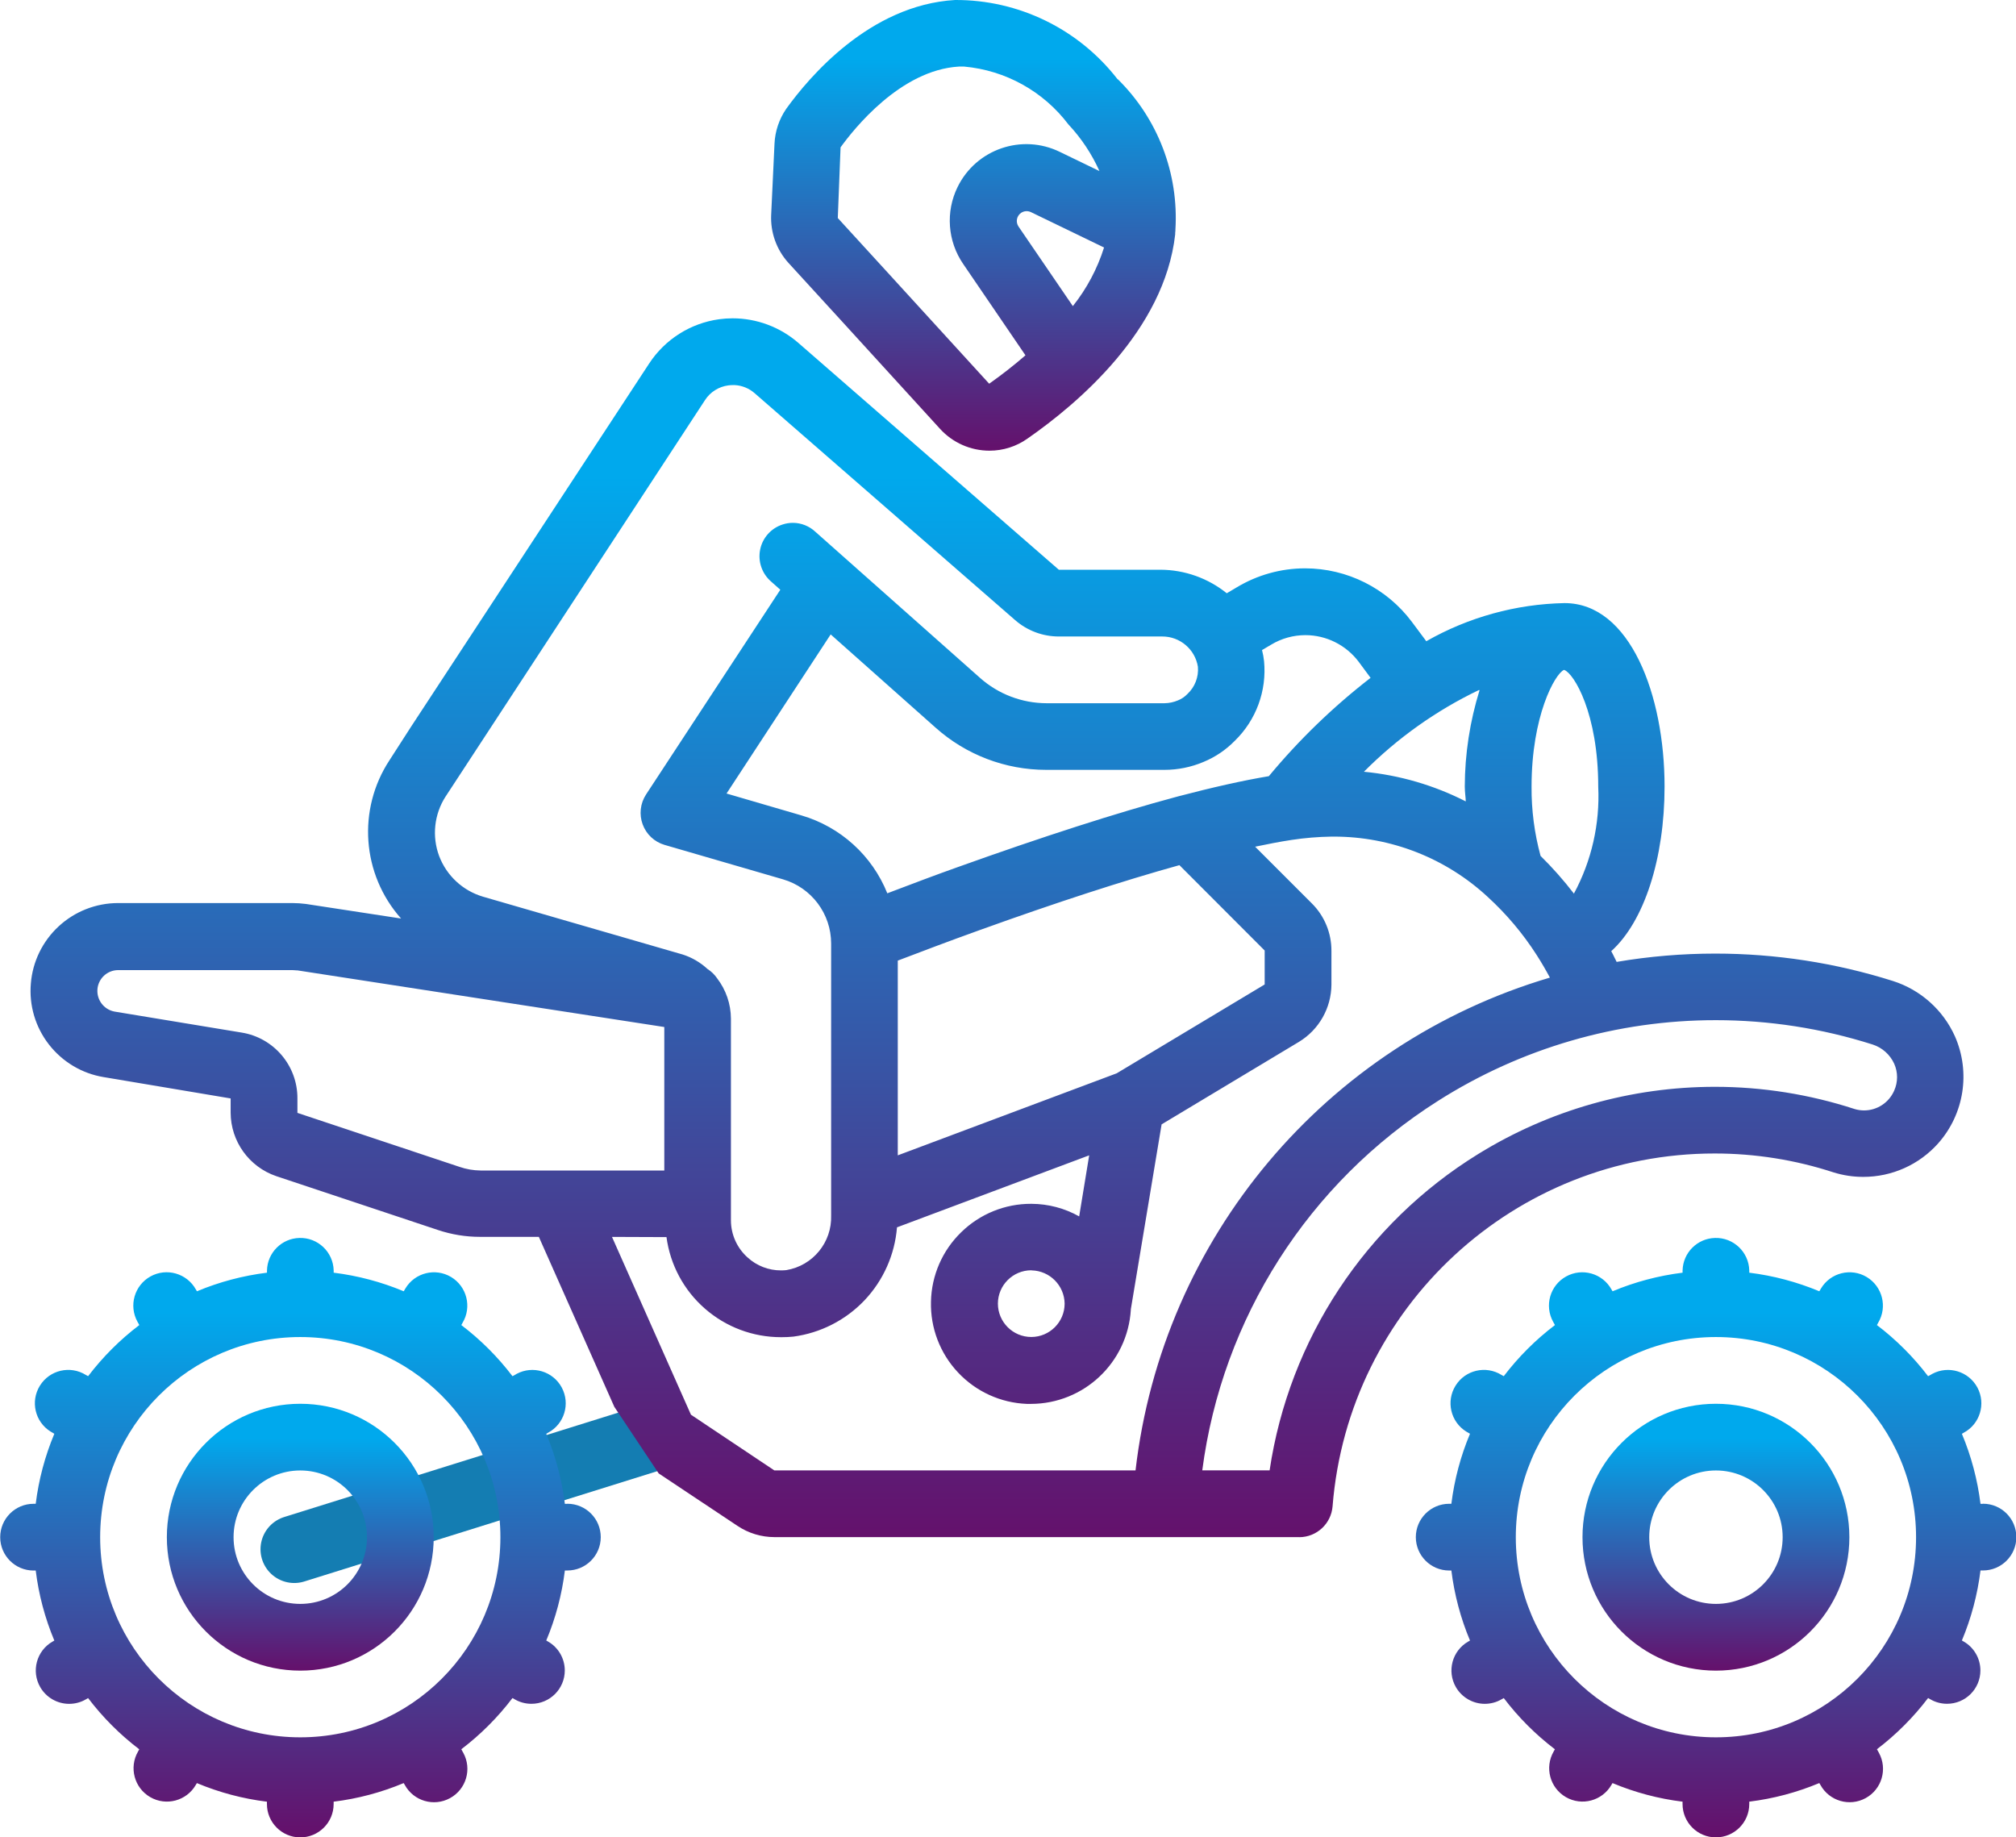 <?xml version="1.0" encoding="utf-8"?>
<!-- Generator: Adobe Illustrator 16.0.0, SVG Export Plug-In . SVG Version: 6.00 Build 0)  -->
<!DOCTYPE svg PUBLIC "-//W3C//DTD SVG 1.1//EN" "http://www.w3.org/Graphics/SVG/1.1/DTD/svg11.dtd">
<svg version="1.1" id="Layer_1" xmlns="http://www.w3.org/2000/svg" xmlns:xlink="http://www.w3.org/1999/xlink" x="0px" y="0px"
	 width="89.568px" height="81.625px" viewBox="0 0 89.568 81.625" enable-background="new 0 0 89.568 81.625" xml:space="preserve">
<g id="Group_1848" transform="translate(-49.426 -905.671)">
	
		<line id="Line_125" fill="none" stroke="#147DB2" stroke-width="3" stroke-linecap="round" x1="62.5" y1="974.501" x2="78.5" y2="969.501"/>
	
		<linearGradient id="Subtraction_6_1_" gradientUnits="userSpaceOnUse" x1="-207.851" y1="1335.973" x2="-207.851" y2="1334.973" gradientTransform="matrix(85.877 0 0 -54.15 17943.367 73263.258)">
		<stop  offset="0.13" style="stop-color:#00A9ED"/>
		<stop  offset="1" style="stop-color:#65106B"/>
	</linearGradient>
	<path id="Subtraction_6" fill="url(#Subtraction_6_1_)" d="M107.162,973.962H83.836c-0.586,0-1.159-0.174-1.646-0.5l-3.5-2.33
		l-1.97-2.957l-3.354-7.553h-2.621c-0.627,0-1.25-0.102-1.845-0.299l-7.206-2.4c-1.204-0.414-2.015-1.543-2.021-2.816v-0.635
		l-5.65-0.949c-0.962-0.16-1.828-0.68-2.426-1.451c-0.599-0.77-0.884-1.736-0.8-2.709c0.078-0.971,0.521-1.877,1.238-2.539
		c0.717-0.662,1.656-1.03,2.632-1.032h7.753c0.198,0.001,0.396,0.014,0.592,0.039l4.233,0.648c-1.745-1.96-1.954-4.849-0.51-7.04
		l0.953-1.481l10.579-16.137c0.703-1.074,1.836-1.791,3.107-1.967c0.199-0.027,0.399-0.041,0.6-0.041
		c1.073,0,2.111,0.388,2.921,1.092l11.573,10.078h4.52c1.07,0.005,2.107,0.374,2.941,1.045l0.434-0.257
		c0.92-0.556,1.975-0.85,3.049-0.85c1.863,0.002,3.619,0.881,4.736,2.372l0.646,0.866c1.873-1.068,3.984-1.651,6.141-1.694
		c2.918,0,4.445,4.1,4.445,8.149c0,3.2-0.908,6-2.369,7.315c0.059,0.107,0.109,0.211,0.158,0.311l0.018,0.035l0.064,0.131
		c1.447-0.246,2.914-0.369,4.383-0.369c2.678,0,5.338,0.41,7.891,1.217c1.227,0.391,2.229,1.285,2.756,2.459
		c0.703,1.598,0.41,3.457-0.75,4.76c-0.844,0.945-2.049,1.484-3.316,1.484c-0.449,0.002-0.896-0.066-1.326-0.199
		c-1.703-0.557-3.484-0.84-5.277-0.84c-8.883-0.006-16.279,6.82-16.982,15.678c-0.063,0.768-0.701,1.363-1.473,1.369
		L107.162,973.962z M125.652,950.995c-4.369-0.002-8.648,1.242-12.336,3.586c-5.754,3.646-9.594,9.66-10.475,16.416h2.992
		c0.867-5.822,4.26-10.967,9.271-14.057c3.16-1.951,6.801-2.984,10.516-2.984c2.105,0,4.199,0.334,6.201,0.986
		c0.135,0.041,0.277,0.063,0.418,0.063c0.582,0.002,1.109-0.344,1.342-0.877c0.172-0.383,0.172-0.818,0-1.201
		c-0.186-0.404-0.531-0.713-0.957-0.85c-2.254-0.717-4.605-1.082-6.971-1.082H125.652z M76.616,960.624l3.508,7.9l3.706,2.475
		h16.046c1.195-10.328,8.439-18.945,18.41-21.895c-0.178-0.332-0.371-0.666-0.596-1.016c-0.605-0.943-1.332-1.804-2.158-2.561
		c-1.861-1.73-4.309-2.691-6.85-2.687h-0.1c-0.596,0.009-1.189,0.058-1.779,0.148c-0.512,0.077-1.1,0.193-1.613,0.3l2.521,2.521
		c0.559,0.556,0.871,1.313,0.869,2.1v1.508c-0.008,1.041-0.555,2.004-1.445,2.543l-6.1,3.664l-1.367,8.213v0.02
		c-0.143,2.35-2.086,4.182-4.439,4.186h-0.18c-1.165-0.045-2.264-0.547-3.061-1.398c-0.799-0.85-1.23-1.979-1.2-3.145
		c0.023-1.162,0.505-2.27,1.339-3.08c0.83-0.814,1.947-1.27,3.11-1.266h0.018c0.742,0.004,1.471,0.195,2.117,0.559l0.445-2.713
		l-8.539,3.199c-0.098,1.215-0.606,2.357-1.443,3.242c-0.839,0.883-1.954,1.451-3.16,1.613c-0.174,0.018-0.348,0.025-0.522,0.025
		h-0.031c-1.242,0-2.441-0.449-3.377-1.268c-0.937-0.816-1.543-1.947-1.708-3.178L76.616,960.624z M95.246,962.107
		c-0.819,0-1.483,0.664-1.485,1.482c0.002,0.818,0.666,1.482,1.485,1.482c0.816-0.002,1.479-0.664,1.48-1.482
		c-0.012-0.807-0.658-1.457-1.463-1.477L95.246,962.107z M81.994,922.78c-0.07,0-0.141,0.004-0.21,0.013
		c-0.425,0.056-0.805,0.295-1.037,0.656l-11.521,17.606l-0.007,0.01c-0.504,0.786-0.608,1.764-0.282,2.639
		c0.332,0.873,1.052,1.54,1.947,1.805l8.876,2.57c0.409,0.131,0.784,0.352,1.1,0.643c0.167,0.107,0.312,0.246,0.424,0.41
		c0.396,0.514,0.612,1.143,0.616,1.791v8.967c0.001,0.629,0.271,1.229,0.74,1.648c0.405,0.371,0.936,0.576,1.485,0.574
		c0.079,0,0.157-0.004,0.235-0.012c1.179-0.195,2.031-1.234,1.992-2.428v-12.08c0.001-1.321-0.87-2.484-2.139-2.854l-5.262-1.53
		c-0.45-0.132-0.811-0.47-0.972-0.91c-0.163-0.44-0.108-0.931,0.147-1.325l5.968-9.101l-0.405-0.36
		c-0.407-0.349-0.596-0.89-0.492-1.417c0.104-0.528,0.487-0.958,1-1.122c0.147-0.048,0.302-0.073,0.457-0.073
		c0.372,0.001,0.729,0.145,1,0.399l7.314,6.49c0.813,0.722,1.864,1.122,2.952,1.125h5.246c0.203-0.003,0.404-0.045,0.592-0.125
		c0.16-0.063,0.305-0.161,0.424-0.286c0.332-0.31,0.504-0.756,0.465-1.209c-0.125-0.777-0.799-1.349-1.586-1.345H96.47
		c-0.715,0.001-1.406-0.258-1.945-0.729l-11.568-10.077c-0.25-0.22-0.567-0.349-0.9-0.364L81.994,922.78z M54.668,948.771
		c-0.478,0.004-0.873,0.373-0.913,0.848c-0.038,0.477,0.287,0.904,0.756,0.994l5.645,0.932c1.438,0.23,2.493,1.475,2.484,2.932
		v0.637l7.2,2.398c0.302,0.105,0.619,0.158,0.938,0.162h8.162v-6.375l-16.3-2.516h-0.044c-0.038,0-0.107-0.012-0.175-0.012H54.668z
		 M101.826,944.108c-2.5,0.694-5.484,1.664-8.87,2.884c-1.331,0.477-2.646,0.977-3.643,1.357v8.652l9.727-3.645l6.574-3.947v-1.508
		L101.826,944.108L101.826,944.108z M118.91,935.433c-0.4,0.177-1.439,2.04-1.439,5.185c-0.008,1.04,0.127,2.076,0.4,3.079
		c0.531,0.523,1.027,1.083,1.482,1.675c0.785-1.457,1.158-3.099,1.08-4.751c0-3.258-1.078-5.029-1.508-5.185L118.91,935.433z
		 M86.334,933.854L86.334,933.854l-4.629,7.072l3.324,0.971c1.736,0.507,3.145,1.783,3.819,3.462l0.205-0.078l0.029-0.011
		c0.942-0.357,1.917-0.728,2.876-1.068c3.812-1.366,7.082-2.417,9.72-3.125c0.012-0.004,0.023-0.007,0.035-0.009
		c0.016-0.003,0.031-0.007,0.045-0.013c1.527-0.4,2.887-0.708,4.041-0.9c1.342-1.617,2.857-3.082,4.52-4.369l-0.529-0.714
		c-0.561-0.743-1.436-1.182-2.365-1.183c-0.539,0-1.068,0.147-1.529,0.427l-0.4,0.236c0.043,0.162,0.072,0.326,0.09,0.492
		c0.127,1.316-0.352,2.618-1.299,3.539c-0.396,0.405-0.871,0.725-1.395,0.941c-0.547,0.231-1.135,0.35-1.727,0.35h-5.26
		c-1.811,0-3.558-0.666-4.909-1.872l-4.667-4.148L86.334,933.854z M115.123,936.332c-1.895,0.909-3.619,2.136-5.1,3.626
		c1.578,0.15,3.113,0.598,4.525,1.318c0-0.092-0.012-0.181-0.021-0.28c-0.01-0.115-0.023-0.245-0.023-0.379
		c0.004-1.453,0.227-2.897,0.658-4.286L115.123,936.332z"/>
	<g id="Group_1846" transform="translate(112.326 960.633)">
		
			<linearGradient id="Path_16640_1_" gradientUnits="userSpaceOnUse" x1="-301.834" y1="350.329" x2="-301.834" y2="349.329" gradientTransform="matrix(11.856 0 0 -11.856 3591.878 4160.9)">
			<stop  offset="0.13" style="stop-color:#00A9ED"/>
			<stop  offset="1" style="stop-color:#65106B"/>
		</linearGradient>
		<path id="Path_16640" fill="url(#Path_16640_1_)" d="M13.336,7.405c-3.273,0-5.928,2.654-5.928,5.928s2.654,5.928,5.928,5.928
			c3.274,0,5.929-2.654,5.929-5.928S16.61,7.405,13.336,7.405L13.336,7.405z M13.336,16.296c-1.637,0-2.963-1.326-2.963-2.963
			s1.326-2.965,2.963-2.965c1.638,0,2.965,1.328,2.965,2.965l0,0C16.3,14.97,14.973,16.296,13.336,16.296z"/>
		
			<linearGradient id="Path_16641_1_" gradientUnits="userSpaceOnUse" x1="-313.659" y1="368.097" x2="-313.659" y2="367.097" gradientTransform="matrix(26.681 0 0 -26.635 8382.078 9804.175)">
			<stop  offset="0.13" style="stop-color:#00A9ED"/>
			<stop  offset="1" style="stop-color:#65106B"/>
		</linearGradient>
		<path id="Path_16641" fill="url(#Path_16641_1_)" d="M25.191,11.851h-0.1c-0.133-1.07-0.41-2.117-0.827-3.111l0.081-0.049
			c0.722-0.385,0.994-1.283,0.609-2.006c-0.387-0.721-1.284-0.994-2.006-0.609c-0.029,0.016-0.058,0.033-0.086,0.051l-0.1,0.053
			c-0.651-0.855-1.416-1.621-2.273-2.271l0.055-0.102c0.422-0.701,0.193-1.611-0.508-2.033c-0.701-0.42-1.612-0.193-2.033,0.51
			c-0.009,0.014-0.018,0.029-0.025,0.043l-0.048,0.08c-0.995-0.416-2.042-0.693-3.112-0.826v-0.1
			c-0.021-0.818-0.701-1.465-1.52-1.443c-0.789,0.02-1.423,0.654-1.443,1.443v0.1c-1.07,0.133-2.117,0.41-3.111,0.826l-0.047-0.08
			c-0.397-0.715-1.3-0.975-2.016-0.578C5.965,2.145,5.707,3.046,6.104,3.763c0.008,0.014,0.017,0.029,0.024,0.043l0.056,0.102
			C5.328,4.558,4.562,5.323,3.91,6.179l-0.1-0.055C3.115,5.692,2.201,5.903,1.769,6.599C1.336,7.294,1.548,8.208,2.243,8.64
			c0.028,0.018,0.056,0.033,0.085,0.049L2.41,8.737c-0.417,0.994-0.695,2.041-0.828,3.111h-0.1c-0.818,0.002-1.48,0.668-1.479,1.486
			c0.003,0.816,0.663,1.477,1.479,1.479h0.1c0.133,1.07,0.41,2.117,0.828,3.111l-0.082,0.047c-0.709,0.408-0.953,1.314-0.545,2.023
			c0.266,0.459,0.756,0.742,1.285,0.742c0.261,0,0.517-0.068,0.741-0.199l0.101-0.057c0.65,0.857,1.416,1.623,2.272,2.275
			l-0.056,0.1c-0.408,0.709-0.166,1.615,0.543,2.025s1.615,0.166,2.025-0.543l0.047-0.08c0.994,0.416,2.042,0.695,3.112,0.826v0.1
			c-0.002,0.818,0.659,1.484,1.478,1.486s1.484-0.66,1.486-1.479c0-0.002,0-0.006,0-0.008v-0.1c1.07-0.131,2.117-0.41,3.112-0.826
			l0.048,0.08c0.393,0.719,1.294,0.982,2.012,0.588c0.718-0.393,0.981-1.293,0.588-2.012c-0.011-0.02-0.021-0.039-0.033-0.059
			l-0.055-0.1c0.857-0.652,1.621-1.418,2.273-2.275l0.1,0.057c0.225,0.131,0.48,0.199,0.741,0.199c0.819,0,1.482-0.662,1.483-1.48
			c0-0.531-0.283-1.021-0.742-1.285l-0.081-0.047c0.417-0.994,0.694-2.041,0.827-3.111h0.107c0.818,0.002,1.484-0.66,1.486-1.479
			s-0.66-1.484-1.479-1.486c-0.002,0-0.005,0-0.008,0L25.191,11.851z M13.336,22.224c-4.91,0-8.891-3.98-8.891-8.891
			s3.98-8.893,8.891-8.893c4.911,0,8.892,3.982,8.892,8.893l0,0C22.227,18.243,18.247,22.224,13.336,22.224z"/>
	</g>
	<g id="Group_1847" transform="translate(49.431 960.633)">
		
			<linearGradient id="Path_16640-2_1_" gradientUnits="userSpaceOnUse" x1="-238.938" y1="350.329" x2="-238.938" y2="349.329" gradientTransform="matrix(11.856 0 0 -11.856 2846.192 4160.9)">
			<stop  offset="0.13" style="stop-color:#00A9ED"/>
			<stop  offset="1" style="stop-color:#65106B"/>
		</linearGradient>
		<path id="Path_16640-2" fill="url(#Path_16640-2_1_)" d="M13.336,7.405c-3.274,0-5.928,2.654-5.928,5.928s2.654,5.928,5.928,5.928
			s5.928-2.654,5.928-5.928S16.61,7.405,13.336,7.405L13.336,7.405z M13.336,16.296c-1.637,0-2.964-1.326-2.964-2.963
			s1.327-2.965,2.964-2.965c1.637,0,2.964,1.328,2.964,2.965l0,0C16.3,14.97,14.973,16.296,13.336,16.296z"/>
		
			<linearGradient id="Path_16641-2_1_" gradientUnits="userSpaceOnUse" x1="-250.763" y1="368.097" x2="-250.763" y2="367.097" gradientTransform="matrix(26.681 0 0 -26.635 6703.98 9804.175)">
			<stop  offset="0.13" style="stop-color:#00A9ED"/>
			<stop  offset="1" style="stop-color:#65106B"/>
		</linearGradient>
		<path id="Path_16641-2" fill="url(#Path_16641-2_1_)" d="M25.191,11.851h-0.1c-0.132-1.07-0.411-2.117-0.827-3.111l0.081-0.049
			c0.722-0.385,0.995-1.283,0.609-2.006c-0.386-0.721-1.284-0.994-2.005-0.609c-0.029,0.016-0.058,0.033-0.085,0.051l-0.1,0.053
			c-0.651-0.855-1.416-1.621-2.273-2.271l0.055-0.102c0.421-0.701,0.193-1.611-0.508-2.033c-0.702-0.42-1.612-0.193-2.033,0.51
			c-0.009,0.014-0.017,0.029-0.025,0.043l-0.048,0.08c-0.995-0.416-2.042-0.693-3.112-0.826v-0.1
			c-0.021-0.818-0.701-1.465-1.52-1.443c-0.789,0.02-1.423,0.654-1.443,1.443v0.1c-1.07,0.133-2.117,0.41-3.112,0.826l-0.047-0.08
			C8.299,1.61,7.397,1.351,6.681,1.747C5.965,2.145,5.707,3.046,6.104,3.763c0.008,0.014,0.017,0.029,0.025,0.043l0.055,0.102
			C5.327,4.558,4.562,5.323,3.91,6.179l-0.1-0.055C3.115,5.692,2.202,5.903,1.769,6.599C1.336,7.294,1.548,8.208,2.243,8.64
			c0.028,0.018,0.057,0.033,0.085,0.049l0.081,0.049c-0.417,0.994-0.695,2.041-0.827,3.111h-0.1
			c-0.818,0.002-1.48,0.668-1.478,1.486c0.002,0.816,0.663,1.477,1.478,1.479h0.1c0.132,1.07,0.41,2.117,0.827,3.111l-0.082,0.047
			c-0.709,0.408-0.953,1.314-0.544,2.023c0.265,0.459,0.755,0.742,1.285,0.742c0.261,0,0.517-0.068,0.741-0.199l0.1-0.057
			c0.651,0.857,1.416,1.623,2.273,2.275l-0.055,0.1c-0.409,0.709-0.166,1.615,0.542,2.025c0.709,0.41,1.615,0.166,2.025-0.543
			l0.048-0.08c0.994,0.416,2.042,0.695,3.112,0.826v0.1c-0.002,0.818,0.66,1.484,1.478,1.486c0.819,0.002,1.484-0.66,1.486-1.479
			c0-0.002,0-0.006,0-0.008v-0.1c1.071-0.131,2.118-0.41,3.112-0.826l0.048,0.08c0.393,0.719,1.294,0.982,2.012,0.588
			c0.718-0.393,0.981-1.293,0.588-2.012c-0.011-0.02-0.022-0.039-0.034-0.059l-0.054-0.1c0.857-0.652,1.622-1.418,2.273-2.275
			l0.1,0.057c0.225,0.131,0.48,0.199,0.741,0.199c0.819,0,1.482-0.662,1.483-1.48c0-0.531-0.282-1.021-0.742-1.285l-0.081-0.047
			c0.417-0.994,0.695-2.041,0.827-3.111h0.108c0.818,0.002,1.484-0.66,1.486-1.479c0.002-0.818-0.66-1.484-1.478-1.486
			c-0.002,0-0.005,0-0.008,0L25.191,11.851z M13.336,22.224c-4.91,0-8.891-3.98-8.891-8.891s3.98-8.893,8.891-8.893
			c4.911,0,8.891,3.982,8.891,8.893l0,0C22.227,18.243,18.247,22.224,13.336,22.224z"/>
	</g>
	
		<linearGradient id="Path_16642_1_" gradientUnits="userSpaceOnUse" x1="-196.754" y1="1324.024" x2="-196.754" y2="1323.024" gradientTransform="matrix(17.977 0 0 -20.023 3629.798 27416.744)">
		<stop  offset="0.13" style="stop-color:#00A9ED"/>
		<stop  offset="1" style="stop-color:#65106B"/>
	</linearGradient>
	<path id="Path_16642" fill="url(#Path_16642_1_)" d="M99.082,909.197c-1.729-2.236-4.399-3.54-7.225-3.526
		c-3.8,0.223-6.5,3.446-7.5,4.835c-0.316,0.459-0.497,0.999-0.521,1.556l-0.148,3.161c-0.034,0.782,0.241,1.545,0.766,2.125
		l2.321,2.537l4.416,4.839c0.564,0.619,1.363,0.971,2.2,0.97c0.604,0,1.193-0.188,1.686-0.538c2.246-1.561,6.082-4.815,6.561-9.07
		c-0.002-0.053,0.002-0.106,0.01-0.159v-0.046c0.154-2.494-0.777-4.933-2.556-6.688L99.082,909.197z M97.091,919.271l-2.414-3.536
		c-0.136-0.2-0.084-0.471,0.115-0.607c0.129-0.088,0.296-0.1,0.438-0.032l3.247,1.571C98.179,917.612,97.709,918.495,97.091,919.271
		L97.091,919.271z M93.374,922.719l-4.413-4.832l-0.08-0.088l-2.233-2.441l0.123-3.14c0.577-0.8,2.657-3.437,5.258-3.589h0.234
		c1.837,0.166,3.519,1.099,4.631,2.57c0.572,0.609,1.037,1.31,1.379,2.072l-1.754-0.849c-1.686-0.826-3.723-0.129-4.549,1.558
		c-0.54,1.101-0.444,2.407,0.249,3.418l2.767,4.059c-0.516,0.448-1.055,0.869-1.614,1.263L93.374,922.719z"/>
</g>
</svg>
